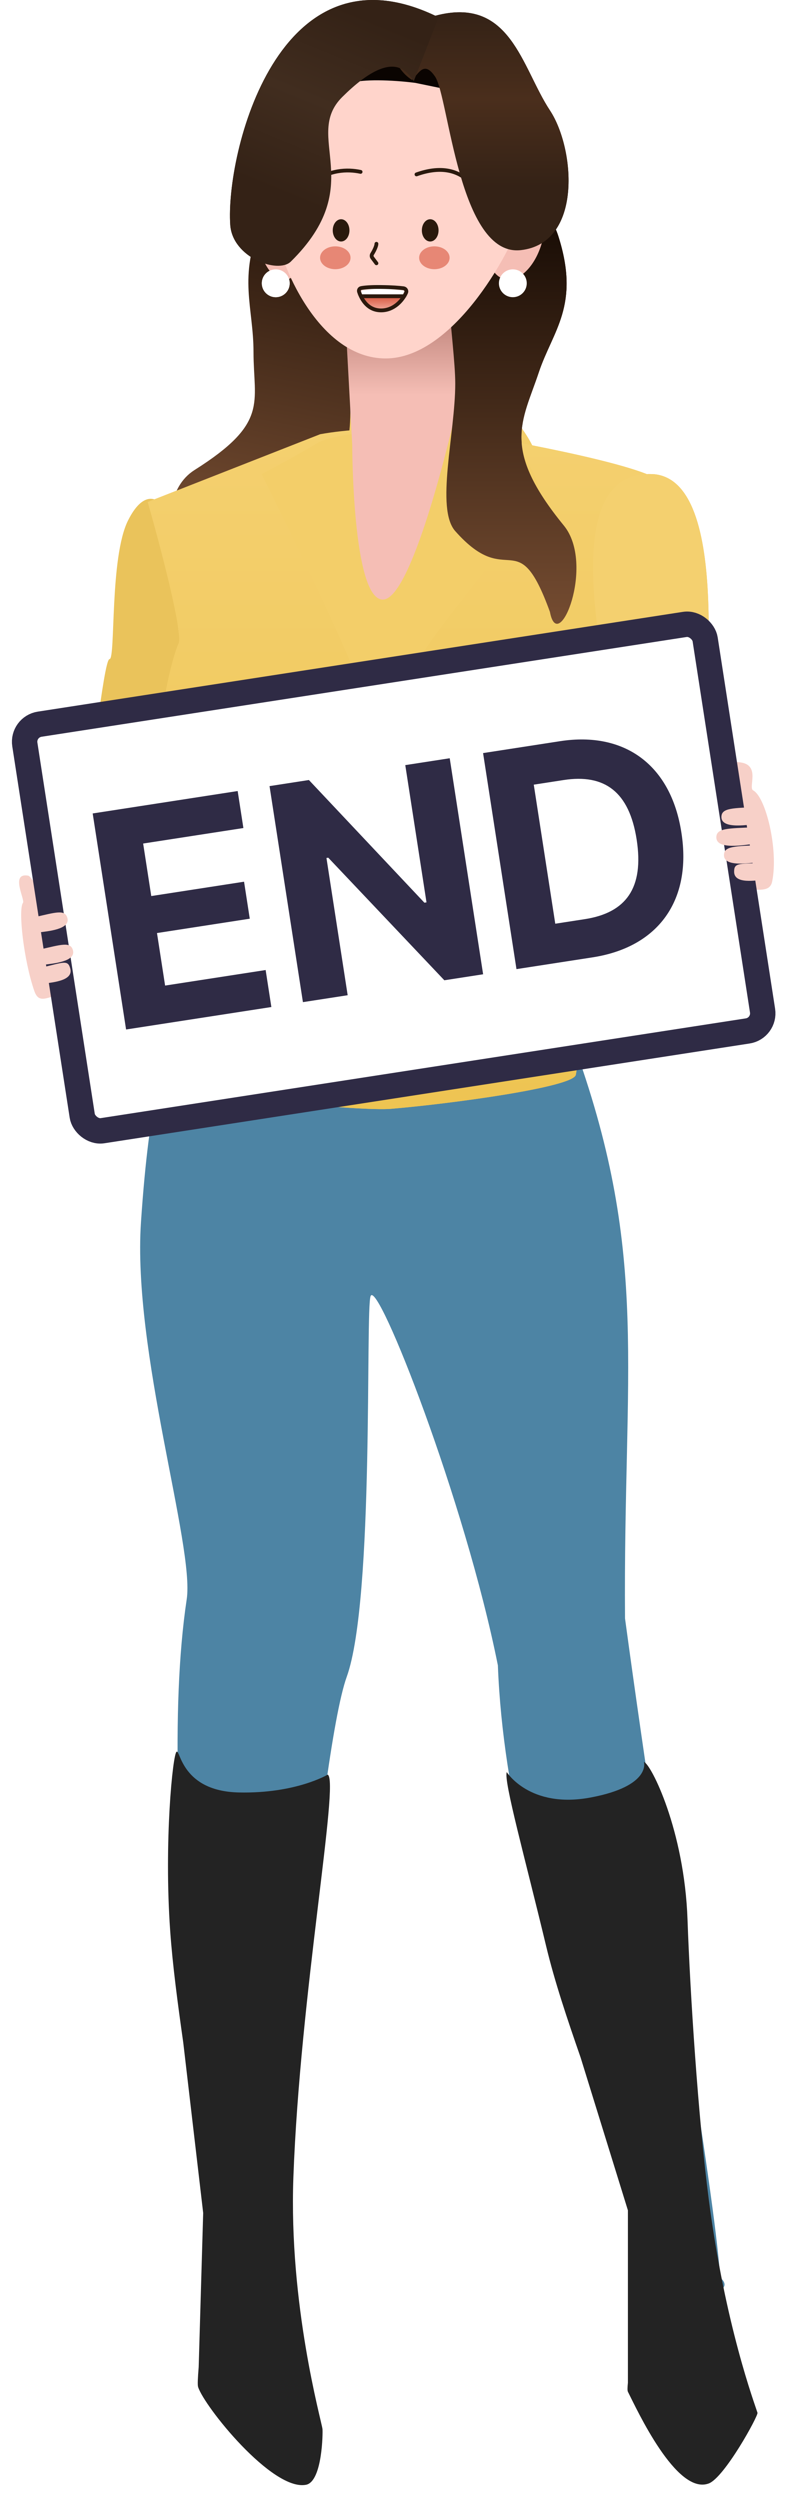 <svg width="311" height="984" viewBox="0 0 311 984" fill="none" xmlns="http://www.w3.org/2000/svg">
<path d="M78 786L118 793.5L110 857L118 923H94L78 786Z" fill="#F7D0C8"/>
<path d="M55.5 481C58.923 430.137 64.936 414.082 69.5 410L226.776 413.5C255.776 495 245.318 539.049 246.052 636.999C262.052 754.999 280.83 859.044 283.552 896.5C283.552 896.5 292 903 271 903C250 903 256 878 256 878C257.816 865.507 199.99 760.258 196 655.5C183 590.5 148.719 503.488 145.907 510.121C143.784 515.128 147.5 629.5 136.5 660C125.5 690.5 110.477 871.666 110 896.5C110 896.5 110.276 903 98.388 903C86.5 903 86.5 896.5 86.5 896.5C87.356 877.348 60.394 716.499 73.5 629.499C76.657 608.537 52.077 531.863 55.5 481Z" fill="#4D84A4"/>
<path d="M58.145 197.582L126.043 170.908C147.383 167.028 174.542 169.291 185.453 170.908C212.128 175.354 264.507 185.7 260.627 191.52C255.777 198.795 227.89 418.253 226.677 423.103C225.465 427.952 177.5 434.457 153.929 436.44C141.703 437.468 81.5 431.457 70.269 427.952C59.039 424.448 53 407.957 58.145 398.853C62.146 391.772 70.269 299.43 65.419 293.368C60.569 287.305 67.844 258.206 70.269 253.356C72.209 249.476 62.994 214.557 58.145 197.582Z" fill="url(#paint0_linear_1158_19967)"/>
<g filter="url(#filter0_d_1158_19967)">
<path d="M102.625 169.7L124.45 157.576L194.773 150.301C200.431 155.555 211.748 168.245 211.748 176.975C211.748 185.705 176.99 232.345 159.611 254.574C177.798 299.435 169.311 327.322 162.036 327.322C156.216 327.322 149.911 289.331 147.487 270.336C145.547 280.036 134.149 315.197 124.45 327.322C118.63 309.862 133.341 271.548 141.424 254.574L102.625 169.7Z" fill="#F3CE69"/>
</g>
<path d="M151.787 271.384C153.557 264.777 160.348 260.857 166.954 262.627L240.391 282.304C247.316 284.16 251.223 291.49 248.903 298.274L215.149 396.979C213.506 401.784 209.096 405.099 204.023 405.342L131.693 408.799C123.314 409.2 116.969 401.327 119.14 393.224L151.787 271.384Z" fill="url(#paint1_linear_1158_19967)"/>
<path d="M245.69 408.55C223.38 411.46 196.58 369.844 195.367 364.994C194.155 360.144 194.153 357.719 201.428 356.507C208.702 355.294 229.315 366.207 240.227 375.906C248.957 383.666 247.71 400.871 245.69 408.55Z" fill="#E8BE4F"/>
<path d="M182.643 362.48C185.068 366.117 186.28 375.817 193.555 375.817C208.509 369.351 240.114 354.478 246.904 346.718C255.391 337.018 276.003 343.08 274.79 352.78C273.578 362.48 265.091 391.579 175.368 398.854C128.081 398.854 119.594 373.392 119.594 366.117C119.594 358.843 131.718 343.08 132.931 352.78C134.143 362.48 171.731 363.692 160.818 358.843C152.089 354.963 151.523 346.718 152.331 343.08C152.331 340.655 155.969 340.655 157.181 343.08C158.394 345.505 162.031 349.143 168.093 351.568C174.156 353.993 180.218 358.843 182.643 362.48Z" fill="#F7D0C8"/>
<path d="M257.816 186.67C219.987 183.76 235.996 253.76 242.058 288.517C245.22 316.404 175.369 361.266 200.831 364.904C221.201 367.814 242.06 408.552 245.694 408.552C249.328 408.553 277.943 374.603 280.853 369.754C284.49 363.691 278.428 320.042 277.215 301.855C276.003 283.668 289.34 190.307 257.816 186.67Z" fill="#F4D06F"/>
<path d="M138.663 175.064L135.375 114.779L182.507 104.914L179.219 163.007L150.72 217.812L138.663 175.064Z" fill="url(#paint2_linear_1158_19967)"/>
<path d="M138.817 125.973C141.781 110.62 148.26 95.107 141.594 81.287C135.112 73.768 112.122 65.94 102.894 87.478C93.608 109.149 99.798 120.882 99.798 138.562C99.798 158.686 105.99 166.426 76.581 185.002C55.437 198.357 75.034 245.373 82.773 225.25C90.511 205.128 107.294 207.651 132.308 183.456C142.358 173.734 135.113 145.164 138.817 125.973Z" fill="url(#paint3_linear_1158_19967)"/>
<ellipse cx="109.654" cy="91.758" rx="8.769" ry="18.634" transform="rotate(-8.896 109.654 91.758)" fill="#F5BEB5"/>
<path d="M179.22 150.956C179.22 135.172 171.914 94.324 179.221 81.902C185.433 75.691 212.763 70.941 219.778 92.863C228.547 120.265 217.588 130.132 212.103 146.572C205.585 166.107 197.128 176.472 221.968 206.857C234.475 222.157 219.778 258.374 216.486 240.836C203.515 205.129 200.419 232.993 179.219 209.049C171.36 200.173 179.22 170.686 179.22 150.956Z" fill="url(#paint4_linear_1158_19967)"/>
<ellipse cx="202.987" cy="91.761" rx="10.961" ry="18.634" transform="rotate(13.459 202.987 91.761)" fill="#F5BEB5"/>
<path d="M151.821 141.09C125.985 141.09 110.013 105.371 106.881 85.189L100.305 55.49L153.544 16.135L209.915 31.271L205.53 85.189C200.311 101.335 177.658 141.09 151.821 141.09Z" fill="#FFD4CB"/>
<path d="M148.192 95.959C148.192 96.776 147.421 98.535 146.526 99.944C146.231 100.408 146.227 101.011 146.557 101.452L148.192 103.632" stroke="#2A190D" stroke-width="1.5" stroke-linecap="round"/>
<path d="M158.41 113.697H143.058C142.047 113.697 141.305 114.653 141.668 115.597C142.834 118.622 145.249 122.179 150.027 122.179C154.825 122.179 158.195 118.591 159.696 115.557C160.144 114.651 159.421 113.697 158.41 113.697Z" fill="url(#paint5_linear_1158_19967)"/>
<mask id="mask0_1158_19967" style="mask-type:alpha" maskUnits="userSpaceOnUse" x="141" y="112" width="19" height="11">
<path d="M150.027 122.173C154.924 122.173 158.333 118.437 159.786 115.365C160.189 114.513 159.566 113.601 158.628 113.5L150.448 112.615C150.332 112.602 150.215 112.603 150.099 112.616L142.819 113.483C141.889 113.593 141.264 114.5 141.588 115.379C142.721 118.448 145.137 122.173 150.027 122.173Z" fill="#D9D9D9"/>
</mask>
<g mask="url(#mask0_1158_19967)">
<rect x="137.102" y="108.775" width="25.845" height="7.825" fill="white" stroke="#2A190D" stroke-width="1.5"/>
</g>
<path d="M150.029 122.174C155.011 122.174 158.453 118.307 159.862 115.207C160.226 114.406 159.687 113.558 158.814 113.452C157.223 113.257 154.383 113.008 150.029 112.954C145.803 112.902 143.45 113.155 142.214 113.378C141.493 113.509 141.123 114.203 141.359 114.898C142.425 118.043 144.881 122.174 150.029 122.174Z" stroke="#2A190D" stroke-width="1.5" stroke-linecap="round"/>
<ellipse cx="134.28" cy="90.675" rx="3.288" ry="4.384" fill="#2A190D"/>
<ellipse cx="132" cy="101.459" rx="6" ry="4.5" fill="#E1745F" fill-opacity="0.8"/>
<ellipse cx="171" cy="101.459" rx="6" ry="4.5" fill="#E1745F" fill-opacity="0.8"/>
<ellipse cx="169.359" cy="90.675" rx="3.288" ry="4.384" fill="#2A190D"/>
<path d="M141.956 67.653C136.841 66.557 129.293 66.645 122.227 72.477" stroke="#2A190D" stroke-width="1.5" stroke-linecap="round"/>
<path d="M185.23 72.026C180.214 66.642 172.94 65.43 163.962 68.646" stroke="#2A190D" stroke-width="1.5" stroke-linecap="round"/>
<path d="M144.633 22.894C150.922 21.814 179.219 25.49 179.219 35.866C179.218 35.866 179.218 35.866 179.217 35.866L163.499 32.622C153.978 31.392 142.59 31.163 138.345 32.623C130.8 35.217 139.393 27.218 144.633 22.894Z" fill="#0A0401"/>
<path d="M205.001 98.458C180.643 101.119 176.708 38.147 171.295 30.164C166.965 23.778 164.923 28.81 162.215 31.471C154.998 27.036 147.477 12.602 171.294 6.216C201.064 -1.766 205.286 26.445 216.501 43.457C226.471 58.581 229.359 95.797 205.001 98.458Z" fill="url(#paint6_linear_1158_19967)"/>
<path d="M134.76 38.158C155.845 17.228 160.806 29.802 162.91 31.891L172.642 6.822C109.506 -24.514 88.731 60.693 90.643 88.527C91.529 101.422 109.473 107.902 114.496 102.957C145.231 72.692 118.976 53.826 134.76 38.158Z" fill="url(#paint7_linear_1158_19967)"/>
<circle cx="201.895" cy="111.496" r="5.481" fill="white"/>
<circle cx="108.559" cy="111.496" r="5.481" fill="white"/>
<path d="M50.402 204.859C56.222 193.219 61.719 195.968 63.739 198.797C69.802 243.658 81.927 335.806 81.927 345.506C81.927 355.206 76.699 370.129 66.999 377C11.03 395.656 3.001 325.5 33.499 312.5C35.73 311.549 40.702 259.421 43.127 259.421C45.552 259.421 43.127 219.409 50.402 204.859Z" fill="#EAC35B"/>
<path d="M58.145 197.582L126.043 170.908C147.383 167.028 174.542 169.291 185.453 170.908C212.128 175.354 264.507 185.7 260.627 191.52C255.777 198.795 227.89 418.253 226.677 423.103C225.465 427.952 177.5 434.457 153.929 436.44C141.703 437.468 81.5 431.457 70.269 427.952C59.039 424.448 53 407.957 58.145 398.853C62.146 391.772 70.269 299.43 65.419 293.368C60.569 287.305 67.844 258.206 70.269 253.356C72.209 249.476 62.994 214.557 58.145 197.582Z" fill="url(#paint8_linear_1158_19967)"/>
<g filter="url(#filter1_d_1158_19967)">
<path d="M103 180.4C103 180.4 113.5 175 124.825 168.275C136.149 161.55 195.148 161 195.148 161C200.806 166.254 212.123 178.945 212.123 187.674C212.123 196.404 157.561 254.546 159.986 265.273C162.411 276 169.686 338.021 162.411 338.021C156.591 338.021 150.286 300.03 147.862 281.035C145.922 290.735 134.524 325.896 124.825 338.021C119.005 320.562 143 274.5 141.799 265.273C140.598 256.046 103 180.4 103 180.4Z" fill="#F3CE69"/>
</g>
<path d="M245.69 408.55C223.38 411.46 196.58 369.844 195.367 364.994C194.155 360.144 194.153 357.719 201.428 356.507C208.702 355.294 229.315 366.207 240.227 375.906C248.957 383.666 247.71 400.871 245.69 408.55Z" fill="#E8BE4F"/>
<path d="M257.816 186.674C219.987 183.764 235.996 253.764 242.058 288.521C245.22 316.408 175.369 361.27 200.831 364.908C221.201 367.817 242.06 408.556 245.694 408.556C249.328 408.557 277.943 374.607 280.853 369.757C284.49 363.695 278.428 320.046 277.215 301.859C276.003 283.672 289.34 190.311 257.816 186.674Z" fill="#F4D06F"/>
<path d="M138.663 175.064L135.375 114.779L182.507 104.914L179.219 163.007C179.219 163.007 162.777 236 150.72 236C138.663 236 138.663 175.064 138.663 175.064Z" fill="url(#paint9_linear_1158_19967)"/>
<ellipse cx="109.654" cy="91.758" rx="8.769" ry="18.634" transform="rotate(-8.896 109.654 91.758)" fill="#F5BEB5"/>
<path d="M179.22 150.956C179.22 135.172 171.914 94.324 179.221 81.902C185.433 75.691 212.763 70.941 219.778 92.863C228.547 120.265 217.588 130.132 212.103 146.572C205.585 166.107 197.128 176.472 221.968 206.857C234.475 222.157 219.778 258.374 216.486 240.836C203.515 205.129 200.419 232.993 179.219 209.049C171.36 200.173 179.22 170.686 179.22 150.956Z" fill="url(#paint10_linear_1158_19967)"/>
<ellipse cx="202.987" cy="91.761" rx="10.961" ry="18.634" transform="rotate(13.459 202.987 91.761)" fill="#F5BEB5"/>
<path d="M151.821 141.09C125.985 141.09 110.013 105.371 106.881 85.189L100.305 55.49L153.544 16.135L209.915 31.271L205.53 85.189C200.311 101.335 177.658 141.09 151.821 141.09Z" fill="#FFD4CB"/>
<path d="M148.192 95.959C148.192 96.776 147.421 98.535 146.526 99.944C146.231 100.408 146.227 101.011 146.557 101.452L148.192 103.632" stroke="#2A190D" stroke-width="1.5" stroke-linecap="round"/>
<path d="M158.41 113.697H143.058C142.047 113.697 141.305 114.653 141.668 115.597C142.834 118.622 145.249 122.179 150.027 122.179C154.825 122.179 158.195 118.591 159.696 115.557C160.144 114.651 159.421 113.697 158.41 113.697Z" fill="url(#paint11_linear_1158_19967)"/>
<mask id="mask1_1158_19967" style="mask-type:alpha" maskUnits="userSpaceOnUse" x="141" y="112" width="19" height="11">
<path d="M150.027 122.173C154.924 122.173 158.333 118.437 159.786 115.365C160.189 114.513 159.566 113.601 158.628 113.5L150.448 112.615C150.332 112.602 150.215 112.603 150.099 112.616L142.819 113.483C141.889 113.593 141.264 114.5 141.588 115.379C142.721 118.448 145.137 122.173 150.027 122.173Z" fill="#D9D9D9"/>
</mask>
<g mask="url(#mask1_1158_19967)">
<rect x="137.102" y="108.775" width="25.845" height="7.825" fill="white" stroke="#2A190D" stroke-width="1.5"/>
</g>
<path d="M150.029 122.174C155.011 122.174 158.453 118.307 159.862 115.207C160.226 114.406 159.687 113.558 158.814 113.452C157.223 113.257 154.383 113.008 150.029 112.954C145.803 112.902 143.45 113.155 142.214 113.378C141.493 113.509 141.123 114.203 141.359 114.898C142.425 118.043 144.881 122.174 150.029 122.174Z" stroke="#2A190D" stroke-width="1.5" stroke-linecap="round"/>
<ellipse cx="134.28" cy="90.675" rx="3.288" ry="4.384" fill="#2A190D"/>
<ellipse cx="132" cy="101.459" rx="6" ry="4.5" fill="#E1745F" fill-opacity="0.8"/>
<ellipse cx="171" cy="101.459" rx="6" ry="4.5" fill="#E1745F" fill-opacity="0.8"/>
<ellipse cx="169.359" cy="90.675" rx="3.288" ry="4.384" fill="#2A190D"/>
<path d="M141.956 67.653C136.841 66.557 129.293 66.645 122.227 72.477" stroke="#2A190D" stroke-width="1.5" stroke-linecap="round"/>
<path d="M185.23 72.026C180.214 66.642 172.94 65.43 163.962 68.646" stroke="#2A190D" stroke-width="1.5" stroke-linecap="round"/>
<path d="M144.633 22.894C150.922 21.814 179.219 25.49 179.219 35.866C179.218 35.866 179.218 35.866 179.217 35.866L163.499 32.622C153.978 31.392 142.59 31.163 138.345 32.623C130.8 35.217 139.393 27.218 144.633 22.894Z" fill="#0A0401"/>
<path d="M204.993 98.458C180.635 101.119 176.7 38.147 171.287 30.164C166.957 23.778 164.916 28.81 162.207 31.471C154.99 27.036 147.469 12.602 171.286 6.216C201.056 -1.766 205.278 26.445 216.493 43.457C226.463 58.581 229.351 95.797 204.993 98.458Z" fill="url(#paint12_linear_1158_19967)"/>
<path d="M134.76 38.158C155.845 17.228 160.806 29.802 162.91 31.891L172.642 6.822C109.506 -24.514 88.731 60.693 90.643 88.527C91.529 101.422 109.473 107.902 114.496 102.957C145.231 72.692 118.976 53.826 134.76 38.158Z" fill="url(#paint13_linear_1158_19967)"/>
<circle cx="201.887" cy="111.496" r="5.481" fill="white"/>
<circle cx="108.551" cy="111.496" r="5.481" fill="white"/>
<path d="M115.495 857.016C113.683 907.191 126.485 952.578 126.95 956.04C127.115 957.275 126.945 976.766 120.465 978.016C107.171 980.579 80.365 947.122 77.984 939.516C77.721 938.674 77.88 935.923 78.215 931.632L79.985 871.016L72.135 803.923C69.966 788.625 67.959 773.633 66.997 760.016C64.522 724.964 67.998 690.501 69.5 689.501C71.003 688.501 71.498 705.016 93.998 705.516C116.498 706.016 129 698.5 129 698.5C133.767 700.721 118.091 785.099 115.495 857.016Z" fill="#232323"/>
<path d="M278.999 865.502C285.444 915.294 297.176 946.331 298.202 949.67C298.568 950.861 285.186 975.206 278.999 977.502C266.305 982.212 250.785 948.516 247.189 941.403C246.956 940.942 246.993 939.722 247.189 937.852L247.189 870.002L228.557 809.804C223.366 794.858 218.371 780.068 214.999 766.002C206.806 731.831 198.148 700.706 199.499 697.501C199.499 697.501 208.499 712.002 232.499 707.502C256.499 703.002 253.499 693.502 253.499 693.502C256.276 694.274 269.423 720.37 270.656 755.503C271.672 784.47 274.824 833.25 278.999 865.502Z" fill="#232323"/>
<path d="M287.498 300.098C283.27 300.55 275.255 321.123 268.717 320.161C250.453 319.493 182.137 308.219 174.948 307.16C163.366 305.455 146.305 310.89 145.982 320.647C145.658 330.404 180.506 338.415 249.49 342.095C291.983 348.352 302.573 354.027 303.998 346.893C306.493 334.394 301.493 313.754 296.499 311.097C294.175 309.861 300.998 298.655 287.498 300.098Z" fill="#F7D0C8"/>
<path d="M11.1 344.66C13.361 345.058 22.194 364.833 25.307 363.845C34.47 363.036 66.719 351.541 70.143 350.454C75.658 348.704 85.614 353.794 88.029 363.204C90.444 372.614 74.515 380.658 40.174 384.833C19.94 391.254 15.847 396.826 13.475 389.956C9.319 377.919 7.11 357.961 9.045 355.353C9.945 354.139 3.881 343.389 11.1 344.66Z" fill="#F7D0C8"/>
<rect x="8.705" y="286.111" width="271" height="161.908" rx="7" transform="rotate(-8.789 8.705 286.111)" fill="white"/>
<path d="M49.633 405.21L106.831 396.367L104.579 381.803L64.999 387.922L61.803 367.251L98.33 361.604L96.078 347.04L59.551 352.688L56.355 332.016L95.818 325.915L93.567 311.352L36.486 320.176L49.633 405.21ZM177.045 298.446L159.545 301.151L167.898 355.178L167.076 355.305L121.609 307.016L106.106 309.413L119.252 394.447L136.87 391.723L128.517 337.696L129.222 337.587L174.923 385.84L190.192 383.479L177.045 298.446ZM233.268 376.819C259.224 372.806 272.425 354.35 268.253 327.757C264.217 301.263 246.077 287.773 220.473 291.731L190.171 296.416L203.318 381.45L233.268 376.819ZM218.593 363.575L210.131 308.843L221.876 307.028C237.967 304.54 247.712 311.572 250.636 330.481C253.587 349.566 246.428 359.271 230.22 361.777L218.593 363.575Z" fill="#2F2B45"/>
<rect x="8.705" y="286.111" width="271" height="161.908" rx="7" transform="rotate(-8.789 8.705 286.111)" stroke="#2F2B45" stroke-width="10"/>
<path d="M284 321.598C283.997 317.91 288.496 318.098 298.996 317.598C299.829 318.431 302.74 323.629 298.996 324.098C295 324.598 284.005 326.598 284 321.598Z" fill="#F7D0C8"/>
<path d="M26.511 361.275C25.538 357.884 21.998 359.09 13.487 361.041C13.043 361.999 12.096 367.446 15.207 367.017C18.528 366.559 27.831 365.873 26.511 361.275Z" fill="#F7D0C8"/>
<path d="M282 329.598C281.997 325.91 286.496 326.098 296.996 325.598C297.829 326.431 300.74 331.629 296.996 332.098C293 332.598 282.005 334.598 282 329.598Z" fill="#F7D0C8"/>
<path d="M289 343.098C288.997 339.41 290.996 340.098 301.496 339.598C302.329 340.431 305.24 345.629 301.496 346.098C297.5 346.598 289.005 348.098 289 343.098Z" fill="#F7D0C8"/>
<path d="M27.649 381.16C26.647 377.667 25.095 378.819 15.825 380.974C15.327 381.972 14.211 387.623 17.596 387.129C21.209 386.602 29.008 385.896 27.649 381.16Z" fill="#F7D0C8"/>
<path d="M285 336.598C284.997 332.91 289.496 333.098 299.996 332.598C300.829 333.431 303.74 338.629 299.996 339.098C296 339.598 285.005 341.598 285 336.598Z" fill="#F7D0C8"/>
<path d="M28.699 373.967C27.726 370.575 24.185 371.781 15.675 373.733C15.231 374.69 14.283 380.138 17.395 379.709C20.715 379.251 30.018 378.565 28.699 373.967Z" fill="#F7D0C8"/>
<defs>
<filter id="filter0_d_1158_19967" x="96.433" y="150.301" width="121.509" height="189.406" filterUnits="userSpaceOnUse" color-interpolation-filters="sRGB">
<feFlood flood-opacity="0" result="BackgroundImageFix"/>
<feColorMatrix in="SourceAlpha" type="matrix" values="0 0 0 0 0 0 0 0 0 0 0 0 0 0 0 0 0 0 127 0" result="hardAlpha"/>
<feOffset dy="6.192"/>
<feGaussianBlur stdDeviation="3.096"/>
<feComposite in2="hardAlpha" operator="out"/>
<feColorMatrix type="matrix" values="0 0 0 0 0.575 0 0 0 0 0.463 0 0 0 0 0.163 0 0 0 0.2 0"/>
<feBlend mode="normal" in2="BackgroundImageFix" result="effect1_dropShadow_1158_19967"/>
<feBlend mode="normal" in="SourceGraphic" in2="effect1_dropShadow_1158_19967" result="shape"/>
</filter>
<filter id="filter1_d_1158_19967" x="96.808" y="161" width="121.509" height="189.406" filterUnits="userSpaceOnUse" color-interpolation-filters="sRGB">
<feFlood flood-opacity="0" result="BackgroundImageFix"/>
<feColorMatrix in="SourceAlpha" type="matrix" values="0 0 0 0 0 0 0 0 0 0 0 0 0 0 0 0 0 0 127 0" result="hardAlpha"/>
<feOffset dy="6.192"/>
<feGaussianBlur stdDeviation="3.096"/>
<feComposite in2="hardAlpha" operator="out"/>
<feColorMatrix type="matrix" values="0 0 0 0 0.575 0 0 0 0 0.463 0 0 0 0 0.163 0 0 0 0.2 0"/>
<feBlend mode="normal" in2="BackgroundImageFix" result="effect1_dropShadow_1158_19967"/>
<feBlend mode="normal" in="SourceGraphic" in2="effect1_dropShadow_1158_19967" result="shape"/>
</filter>
<linearGradient id="paint0_linear_1158_19967" x1="158.689" y1="168.766" x2="158.689" y2="437.478" gradientUnits="userSpaceOnUse">
<stop stop-color="#F4D06F"/>
<stop offset="1" stop-color="#EEC452"/>
</linearGradient>
<linearGradient id="paint1_linear_1158_19967" x1="204.092" y1="272.578" x2="163.849" y2="422.765" gradientUnits="userSpaceOnUse">
<stop stop-color="white"/>
<stop offset="0" stop-color="#F1F1F1"/>
<stop offset="0.12" stop-color="#D9D9D9"/>
<stop offset="1" stop-color="#787878"/>
</linearGradient>
<linearGradient id="paint2_linear_1158_19967" x1="158.941" y1="120.259" x2="158.941" y2="155.335" gradientUnits="userSpaceOnUse">
<stop stop-color="#B97D74"/>
<stop offset="1" stop-color="#F5BEB5"/>
</linearGradient>
<linearGradient id="paint3_linear_1158_19967" x1="128.241" y1="49.01" x2="96.661" y2="212.618" gradientUnits="userSpaceOnUse">
<stop stop-color="#120802"/>
<stop offset="1" stop-color="#754C31"/>
</linearGradient>
<linearGradient id="paint4_linear_1158_19967" x1="199.131" y1="76.699" x2="199.131" y2="244.898" gradientUnits="userSpaceOnUse">
<stop stop-color="#120802"/>
<stop offset="1" stop-color="#754C31"/>
</linearGradient>
<linearGradient id="paint5_linear_1158_19967" x1="150.027" y1="114.793" x2="150.027" y2="122.179" gradientUnits="userSpaceOnUse">
<stop stop-color="#CE3D21"/>
<stop offset="1" stop-color="#F2A99B"/>
</linearGradient>
<linearGradient id="paint6_linear_1158_19967" x1="191.281" y1="5.164" x2="191.281" y2="99.429" gradientUnits="userSpaceOnUse">
<stop stop-color="#342216"/>
<stop offset="0.359" stop-color="#4A2E1C"/>
<stop offset="0.724" stop-color="#342216"/>
</linearGradient>
<linearGradient id="paint7_linear_1158_19967" x1="129.894" y1="0.785" x2="90.509" y2="96.761" gradientUnits="userSpaceOnUse">
<stop stop-color="#342216"/>
<stop offset="0.365" stop-color="#412D1F"/>
<stop offset="0.745" stop-color="#342216"/>
</linearGradient>
<linearGradient id="paint8_linear_1158_19967" x1="158.689" y1="168.766" x2="158.689" y2="437.478" gradientUnits="userSpaceOnUse">
<stop stop-color="#F4D06F"/>
<stop offset="1" stop-color="#EEC452"/>
</linearGradient>
<linearGradient id="paint9_linear_1158_19967" x1="158.941" y1="120.259" x2="158.941" y2="155.335" gradientUnits="userSpaceOnUse">
<stop stop-color="#B97D74"/>
<stop offset="1" stop-color="#F5BEB5"/>
</linearGradient>
<linearGradient id="paint10_linear_1158_19967" x1="199.131" y1="76.699" x2="199.131" y2="244.898" gradientUnits="userSpaceOnUse">
<stop stop-color="#120802"/>
<stop offset="1" stop-color="#754C31"/>
</linearGradient>
<linearGradient id="paint11_linear_1158_19967" x1="150.027" y1="114.793" x2="150.027" y2="122.179" gradientUnits="userSpaceOnUse">
<stop stop-color="#CE3D21"/>
<stop offset="1" stop-color="#F2A99B"/>
</linearGradient>
<linearGradient id="paint12_linear_1158_19967" x1="191.273" y1="5.164" x2="191.273" y2="99.429" gradientUnits="userSpaceOnUse">
<stop stop-color="#342216"/>
<stop offset="0.359" stop-color="#4A2E1C"/>
<stop offset="0.724" stop-color="#342216"/>
</linearGradient>
<linearGradient id="paint13_linear_1158_19967" x1="129.894" y1="0.785" x2="90.509" y2="96.761" gradientUnits="userSpaceOnUse">
<stop stop-color="#342216"/>
<stop offset="0.365" stop-color="#412D1F"/>
<stop offset="0.745" stop-color="#342216"/>
</linearGradient>
</defs>
</svg>
